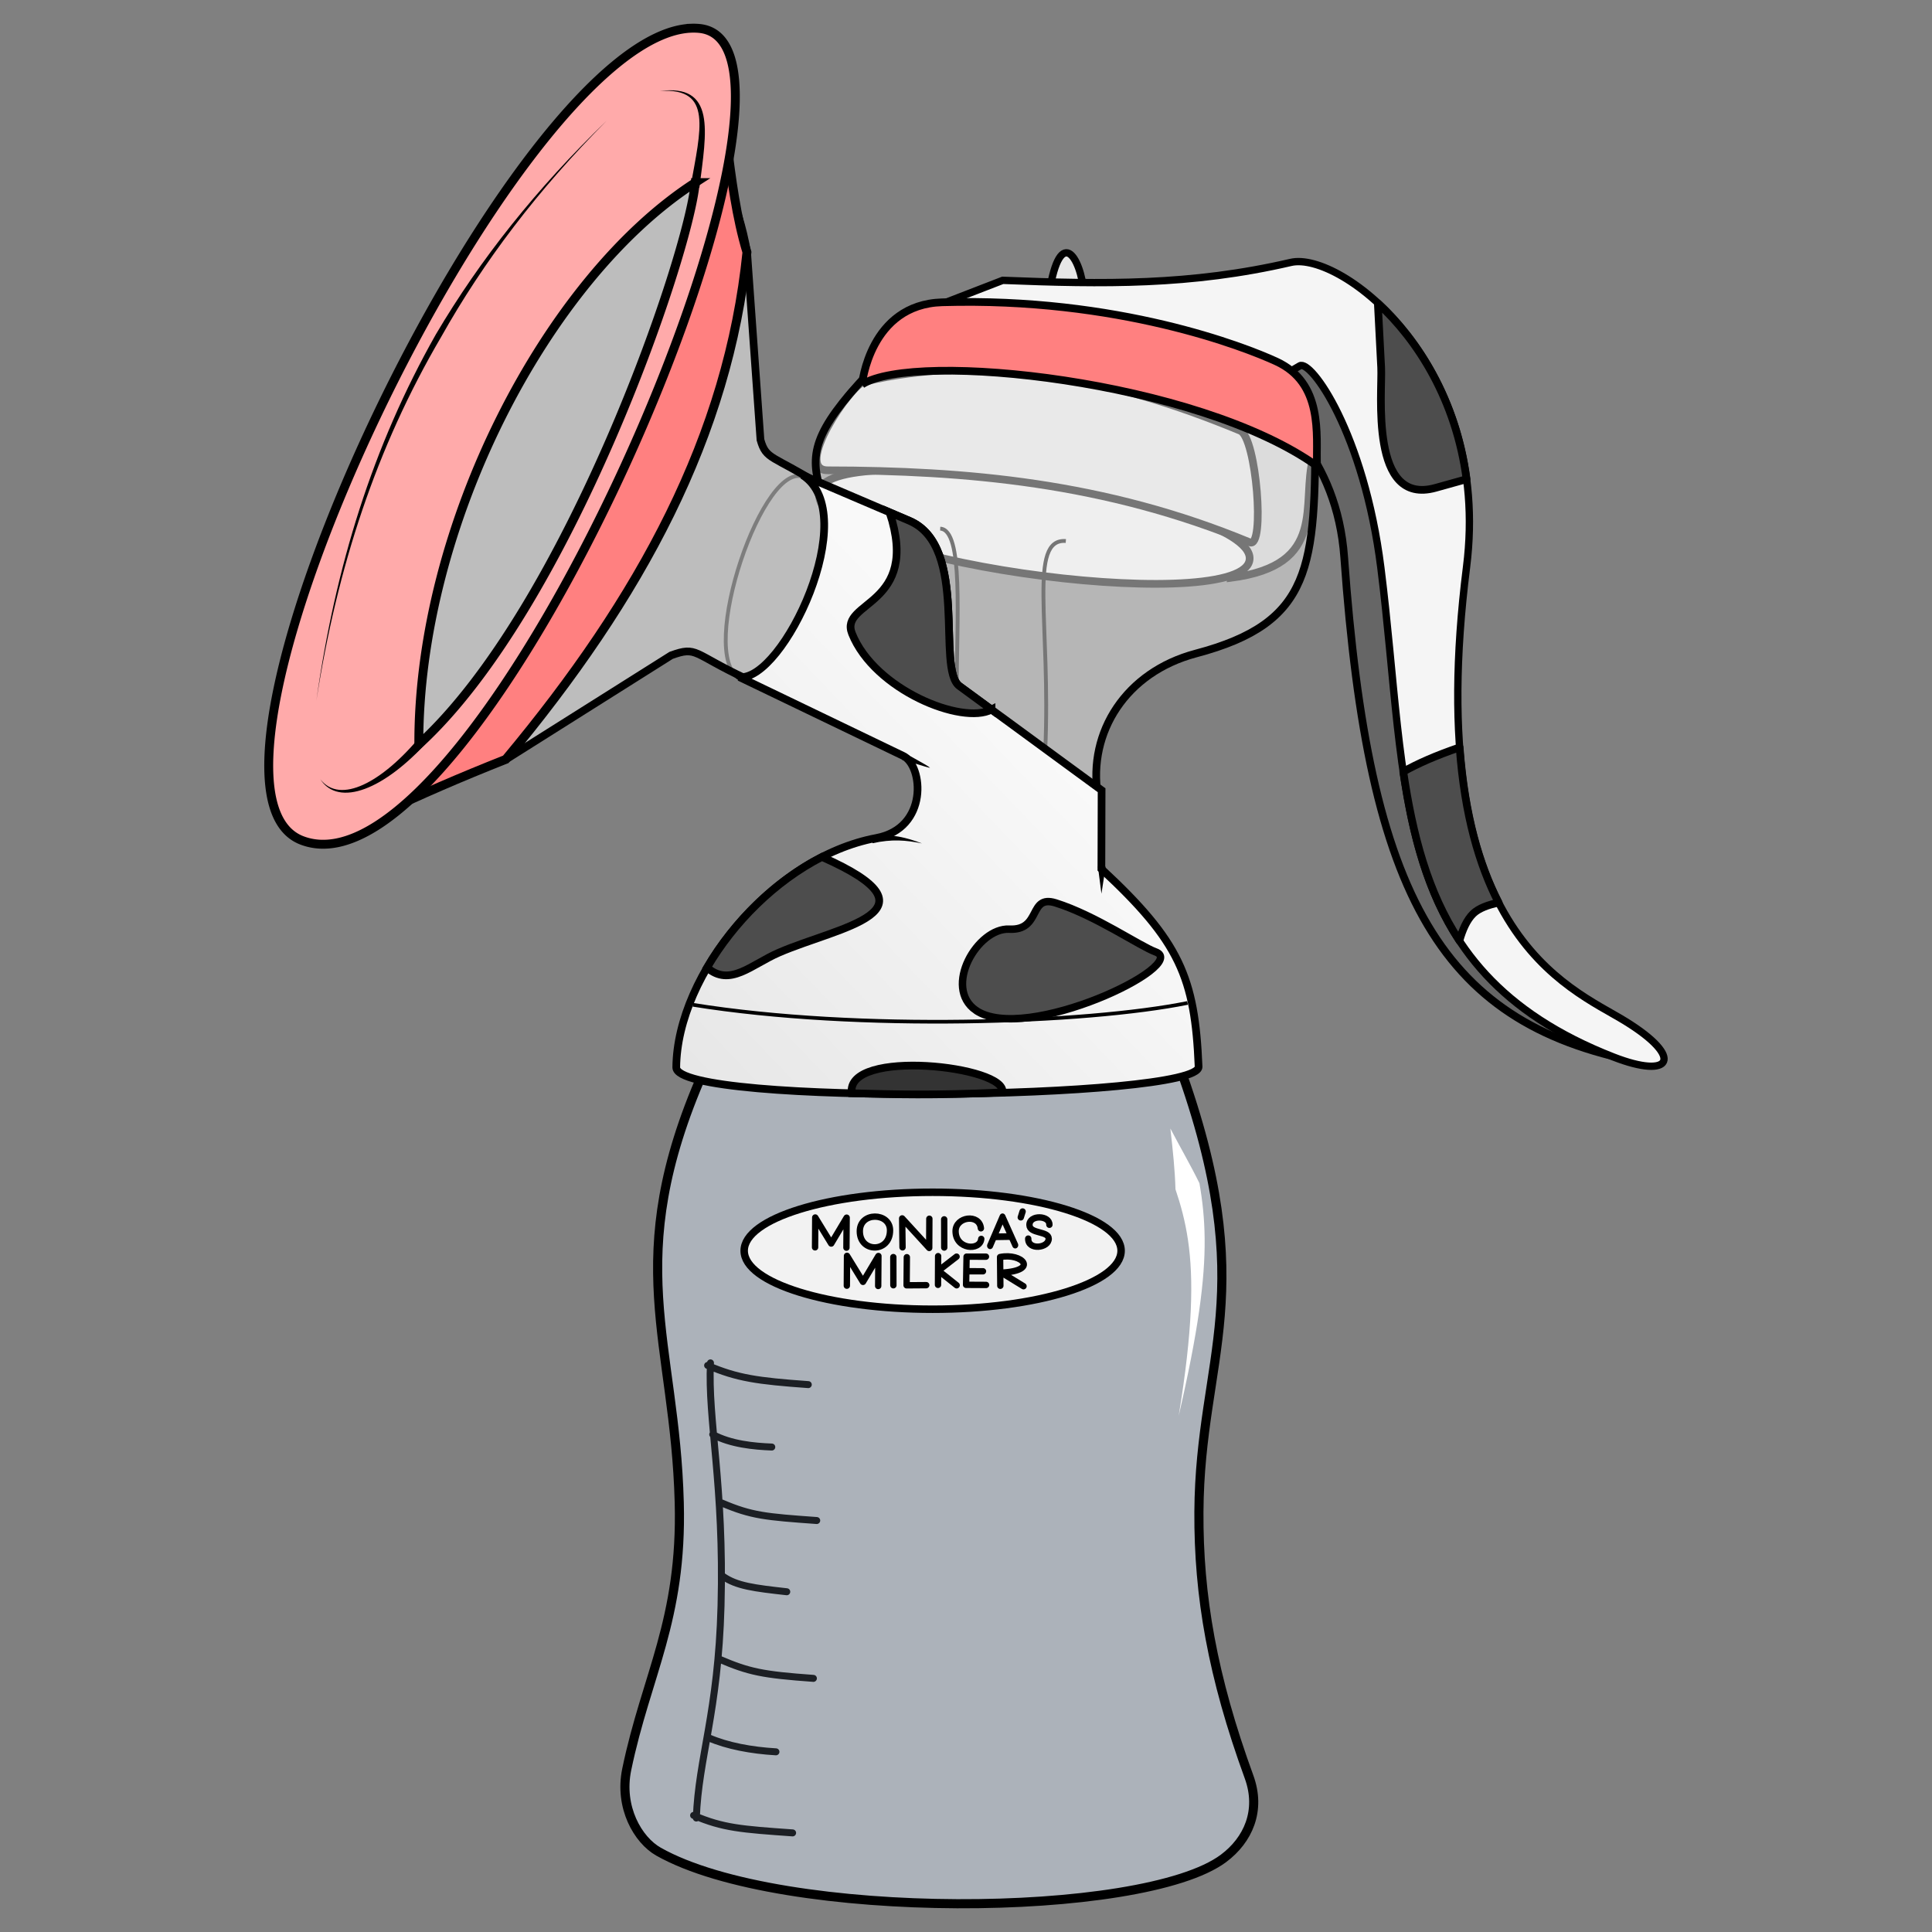 <?xml version="1.0" encoding="UTF-8"?>
<svg version="1.1" viewBox="0 0 256 256" xmlns="http://www.w3.org/2000/svg" xmlns:xlink="http://www.w3.org/1999/xlink">
 <rect x="0" y="0" width="256" height="256" fill="#808080" stroke="none"/>
 <defs>
  <linearGradient id="linearGradient5135-6-0-9-9" x1="110.61" x2="158.59" y1="152.96" y2="106.88" gradientTransform="matrix(1.019 0 0 1.019 -18.048 -5.562)" gradientUnits="userSpaceOnUse">
   <stop stop-color="#e6e6e6" offset="0"/>
   <stop stop-color="#f9f9f9" offset="1"/>
  </linearGradient>
 </defs>
 <g fill-rule="evenodd" stroke="#000" stroke-width="1.019">
  <path d="m218.47 140.96c-27.566-4.856-37.105-21.8-40.354-67.103-0.954-13.298-9.14-19.918-14.486-24.017 5.963-4.135-0.795-3.27 6.384-4.667 18.642-2.493 10.533 78.949 48.457 95.788z" fill="#666"/>
  <path d="m163.08 76.567c13.005-1.678 9.254-9.871 10.935-15.952-3.514-3.412-7.225-4.665-10.421-5.532z" fill="#ccc"/>
  <path d="m108.58 65.045c-2.06 9.346 54.856 16.623 56.945 9.369 2.21-7.679-55.295-16.852-56.945-9.369z" fill="#f2f2f2"/>
 </g>
 <g stroke="#000">
  <path d="m138.5 99.43c0.754-16.781-2.3-28.105 2.729-27.744m-16.647-1.637c3.104 0.14 2.197 11.853 2.183 21.467" fill="none" stroke-width=".509"/>
  <path d="m109.67 62.316c-4.622-0.011 2.975-11.3 4.822-11.734 16.294-3.833 32.842-0.563 49.848 6.489 2.131 0.883 3.309 15.64 1.273 14.797-19.228-7.976-37.677-9.509-55.944-9.553z" fill="#e6e6e6" fill-rule="evenodd" stroke-width="1.019"/>
  <path d="m145.46 105.38c-1.318-8.366 3.73-16.327 12.992-18.782 15.484-4.102 15.852-11.475 15.824-30.36-30.284-10.454-37.564-7.205-59.177-6.818-14.663 15.588-2.319 12.219 0.9 43.353z" fill="#ececec" fill-opacity=".502" fill-rule="evenodd" stroke-width="1.019"/>
  <path d="m98.024 89.925c-5.795-3.163 3.29-29.68 8.643-26.608" fill="none" stroke-width=".509"/>
 </g>
 <g fill-rule="evenodd" stroke="#000">
  <path d="m98.89 89.946c-7.175-3.358-6.464-4.363-9.959-3.109l-21.902 13.805c-58.034 19.268 22.167-123.3 31.966-67.207l1.771 24.842c0.776 2.707 1.511 1.958 8.286 6.196 8.275 15.689 0.607 27.205-10.163 25.472z" fill="#f9f9f9" fill-opacity=".502" stroke-width="1.019"/>
  <path d="m93.168 142.09c-10.974 25.026-3.721 35.5-3.163 57.029 0.403 15.575-4.366 22.831-6.96 35.34-1.04 5.012 1.483 9.356 4.218 10.899 16.352 9.229 64.2 8.867 74.868 0.88 3.228-2.416 5.009-6.303 3.375-10.789-4.85-13.313-6.709-23.986-6.644-35.12 0.121-20.609 8.283-28.979-2.636-59.231z" fill="#d7e3f4" fill-opacity=".502" stroke-width="1.207"/>
  <path d="m158.82 141.34c-0.485-11.838-2.513-16.58-12.88-26.206l0.028-10.424-18.837-13.801c-3.112-2.28 1.332-18.497-6.629-21.9l-14.168-6.056c7.991 5.104-2.591 27.359-8.358 26.764l21.704 10.443c2.654 1.277 3.399 9.571-3.576 10.88-13.741 2.578-26.382 17.938-26.497 30.39-0.048 5.184 69.392 4.257 69.213-0.091z" fill="url(#linearGradient5135-6-0-9-9)" stroke-width="1.019"/>
  <path d="m129.32 133.88c-4.406-3.034 0.202-10.967 4.415-10.761 4.304 0.212 2.507-4.617 6.142-3.481 5.242 1.64 11.163 5.737 13.243 6.494 4.715 1.717-17.262 12.248-23.799 7.747z" fill="#4d4d4d" stroke-width=".988"/>
 </g>
 <path d="m91.816 133.14c22.006 3.536 52.144 2.463 65.544-0.245" fill="none" stroke="#000" stroke-width=".485"/>
 <g transform="matrix(1.123 0 0 1.123 -3.664 -.403)" fill-rule="evenodd">
  <path d="m48.041 96.417c4.794-2.282 9.49-4.318 14.896-6.459 15.977-19.155 26.25-38.207 28.459-59.833-1.258-4.143-1.817-8.637-2.387-13.125-6.756 26.322-18.023 52.742-40.968 79.417z" fill="#ff8080" stroke="#000" stroke-width="1.05"/>
  <path d="m84.796 3.689c-20.955 0.866-62.81 89.422-45.892 95.838 21.134 8.015 64.88-94.071 46.875-95.812a7.148 7.148 0 0 0-0.983-0.027zm0.5 18.216c-0.792 8.71-15.055 50.22-32.615 66.292-0.089-25.737 15.07-54.977 32.616-66.292z" fill="#faa" stroke="#000" stroke-width="1.05"/>
  <path d="m53.341 87.481-0.397-0.343c-2.318 2.822-4.721 4.85-6.811 5.808-2.056 0.943-3.883 0.887-5.073-0.637 1.067 1.653 2.962 1.981 5.274 1.122 2.276-0.847 4.886-2.82 7.405-5.608zm32.442-64.969c0.419-3.32 0.923-6.405 0.47-8.537-0.231-1.083-0.709-1.922-1.548-2.425-0.825-0.495-1.985-0.654-3.584-0.45 1.625-0.119 2.724 0.142 3.44 0.669 0.701 0.516 1.047 1.3 1.174 2.295 0.258 2.028-0.388 4.928-0.99 8.29zm-45.192 60.515c2.46-15.758 7.083-29.876 14.706-42.88 5.01-8.93 11.434-17.393 19.55-25.544-8.277 7.984-14.907 16.327-20.15 25.199-7.47 13.2-11.877 27.44-14.106 43.225z"/>
 </g>
 <g fill-rule="evenodd" stroke="#000">
  <path d="m138.86 39.922 4.771-1c-0.388-4.889-3.336-9.688-4.77 1z" fill="#e6e6e6" stroke-width=".97"/>
  <path d="m123.91 40.612 8.961-3.467c13.335 0.532 24.907 0.703 38.166-2.374 6.644-1.543 26.653 13.642 23.289 40.349-6.12 48.596 13.613 55.632 21.017 60.186 7.943 4.883 6.137 7.76-1.558 4.75-29.86-11.682-27.099-35.324-30.814-64.831-2.245-17.842-9.272-27.611-10.739-26.751l-3.445 2.015z" fill="#f5f5f5" stroke-width=".97"/>
  <path d="m114.22 50.946s1.014-10.607 10.621-10.891c23.274-0.684 40.088 5.911 44.281 7.844 6.202 2.858 5.302 9.641 5.37 13.841-15.835-11.294-53.207-15.328-60.271-10.795z" fill="#ff8080" stroke-width="1.019"/>
 </g>
 <ellipse cx="123.58" cy="165.73" rx="24.972" ry="7.749" fill="#f2f2f2" stroke="#000" stroke-linecap="round" stroke-linejoin="round" stroke-width=".992"/>
 <path d="m94.141 180.59c-0.381 7.53 1.824 16.151 1.4 32.193-0.374 14.124-2.985 20.14-3.274 28.117m-0.36-0.352c3.91 1.675 6.347 1.838 13.118 2.321m-11.136-12.608c2.478 1.085 5.683 1.676 8.927 1.865m-7.494-12.274c3.91 1.675 5.686 2.057 12.457 2.542m-12.016-13.54c1.844 1.301 4.172 1.578 8.486 2.062m-8.597-11.759c3.91 1.675 5.798 1.838 12.568 2.321m-13.78-11.406c2.368 1.282 5.463 1.579 7.824 1.669m-8.501-10.812c3.91 1.674 6.567 2.057 13.338 2.541" fill="none" stroke="#1c1f24" stroke-linecap="round" stroke-width=".925"/>
 <g fill-rule="evenodd">
  <path d="m155.08 149.53c1.351 2.583 2.718 4.932 3.853 7.254 0.404 2.319 0.66 4.648 0.689 7.293 0.061 5.538-0.873 12.434-3.441 23.537 1.852-11.306 2.005-18.132 1.224-23.365-0.369-2.465-0.943-4.58-1.649-6.663-0.069-2.523-0.337-5.073-0.676-8.055z" fill="#fff" stroke-width=".97"/>
  <path d="m115.62 111.73c2.543-0.563 4.418-0.413 6.543 0.027-2.003-0.759-3.933-1.287-6.697-1.034zm29.861 3.096 0.466 3.588 0.553-3.576zm-25.73-14.585-0.191 0.472c0.272 0.019 1.086 0.269 1.872 0.512 0.395 0.123 0.786 0.245 1.11 0.34 0.325 0.097 0.574 0.163 0.697 0.176-0.083-0.088-0.306-0.236-0.595-0.408-0.291-0.175-0.65-0.375-1.012-0.576-0.729-0.404-1.454-0.8-1.688-0.988z" stroke-width=".97"/>
  <path d="m108.91 113.55c-6.208 3.176-11.699 8.634-15.222 14.659 3.018 2.623 5.845-0.392 9.527-1.985 7.948-3.439 22.126-5.419 5.696-12.674zm22.474-19.527-4.256-3.118c-3.113-2.28 1.331-18.497-6.63-21.9l-2.62-1.12c4.107 12.452-6.712 11.728-4.984 16.062 2.969 7.45 14.597 12.144 18.49 10.075z" fill="#4d4d4d" stroke="#000" stroke-width="1.019"/>
  <path d="m112.86 144.86c5.961 0.153 10.497 0.31 19.955-0.107 0.747-3.481-20.794-5.913-19.955 0.107z" fill="#333" stroke="#000" stroke-width="1.019"/>
 </g>
 <g fill="none" stroke="#000" stroke-linecap="round" stroke-linejoin="round" stroke-width=".842">
  <path d="m139.05 162.29c0.055-1.264-2.66-1.36-2.642 0.029 0.015 1.19 2.531 0.776 2.551 1.801 0.025 1.278-2.775 1.583-2.713 0"/>
  <path d="m135.5 160.53-0.242 0.777"/>
  <path d="m130.02 164.16c-0.141 1.623-3.39 1.417-3.4-1.019-6e-3 -1.93 3.157-2.356 3.354-0.385"/>
  <path d="m132.55 170.37-0.034-3.804c2.878-0.589 5.258 1.812 0.175 2.067l2.93 1.797"/>
  <path d="m124.29 170.25 0.016-3.804"/>
 </g>
 <g>
  <g transform="matrix(.949 0 0 1.051 87.381 -11.455)" fill="none" stroke="#000" stroke-linecap="round" stroke-linejoin="round" stroke-width=".843">
   <path d="m46.166 167.96 1.736-3.654 1.773 3.571"/>
   <path d="m48.912 166.8-2.079 0.03"/>
  </g>
  <g transform="matrix(1.123 0 0 1.123 51.918 -17.319)" fill="none" stroke="#000" stroke-linecap="round" stroke-linejoin="round" stroke-width=".75">
   <path d="m70.103 163.7-2.285-3e-3 -0.06 3.324 2.359 0.013"/>
   <path d="m67.977 165.42 1.776 3e-3"/>
  </g>
  <g transform="matrix(1.123 0 0 1.123 43.791 -17.282)" stroke-width=".75">
   <path d="m68.005 163.73-0.026 3.315 2.315-0.017" fill="none" stroke="#000" stroke-linecap="round" stroke-linejoin="round" stroke-width=".75"/>
  </g>
 </g>
 <g fill="none" stroke="#000" stroke-linecap="round" stroke-linejoin="round" stroke-width=".842">
  <path d="m113.93 163.14c0.012-2.595 3.982-2.509 4.004-0.134 0.028 3.028-4.017 3.016-4.004 0.134z"/>
  <path d="m108 165.28 0.024-3.956 2.116 3.451 2.045-3.428-0.029 3.974"/>
  <path d="m112.21 170.36 0.023-3.956 2.116 3.451 2.045-3.428-0.029 3.974"/>
  <path d="m119.59 165.28-0.047-3.837 3.583 3.916 0.018-3.87"/>
  <path d="m125.11 161.57 7e-3 3.734"/>
  <path d="m118.37 166.57 7e-3 3.734"/>
  <path d="m126.75 166.51-2.41 1.865 2.422 1.931"/>
 </g>
 <path d="m182.57 40.177 0.442 8.513c0.172 3.315-1.567 18.397 7.203 15.953l4.112-1.147c-1.388-10.541-6.49-18.466-11.757-23.319z" fill="#4d4d4d" stroke="#000" stroke-linecap="round" stroke-linejoin="round" stroke-width="1.019"/>
 <path d="m193.41 99.035c-3.23 1.106-5.618 2.175-7.469 3.218 1.248 8.437 3.223 15.987 7.44 22.393 0.406-1.457 0.98-2.761 1.808-3.572 0.75-0.734 2.022-1.186 3.39-1.467-2.548-4.947-4.507-11.562-5.17-20.571z" fill="#4d4d4d" stroke="#000" stroke-linecap="round" stroke-linejoin="round" stroke-width="1.019"/>
</svg>
